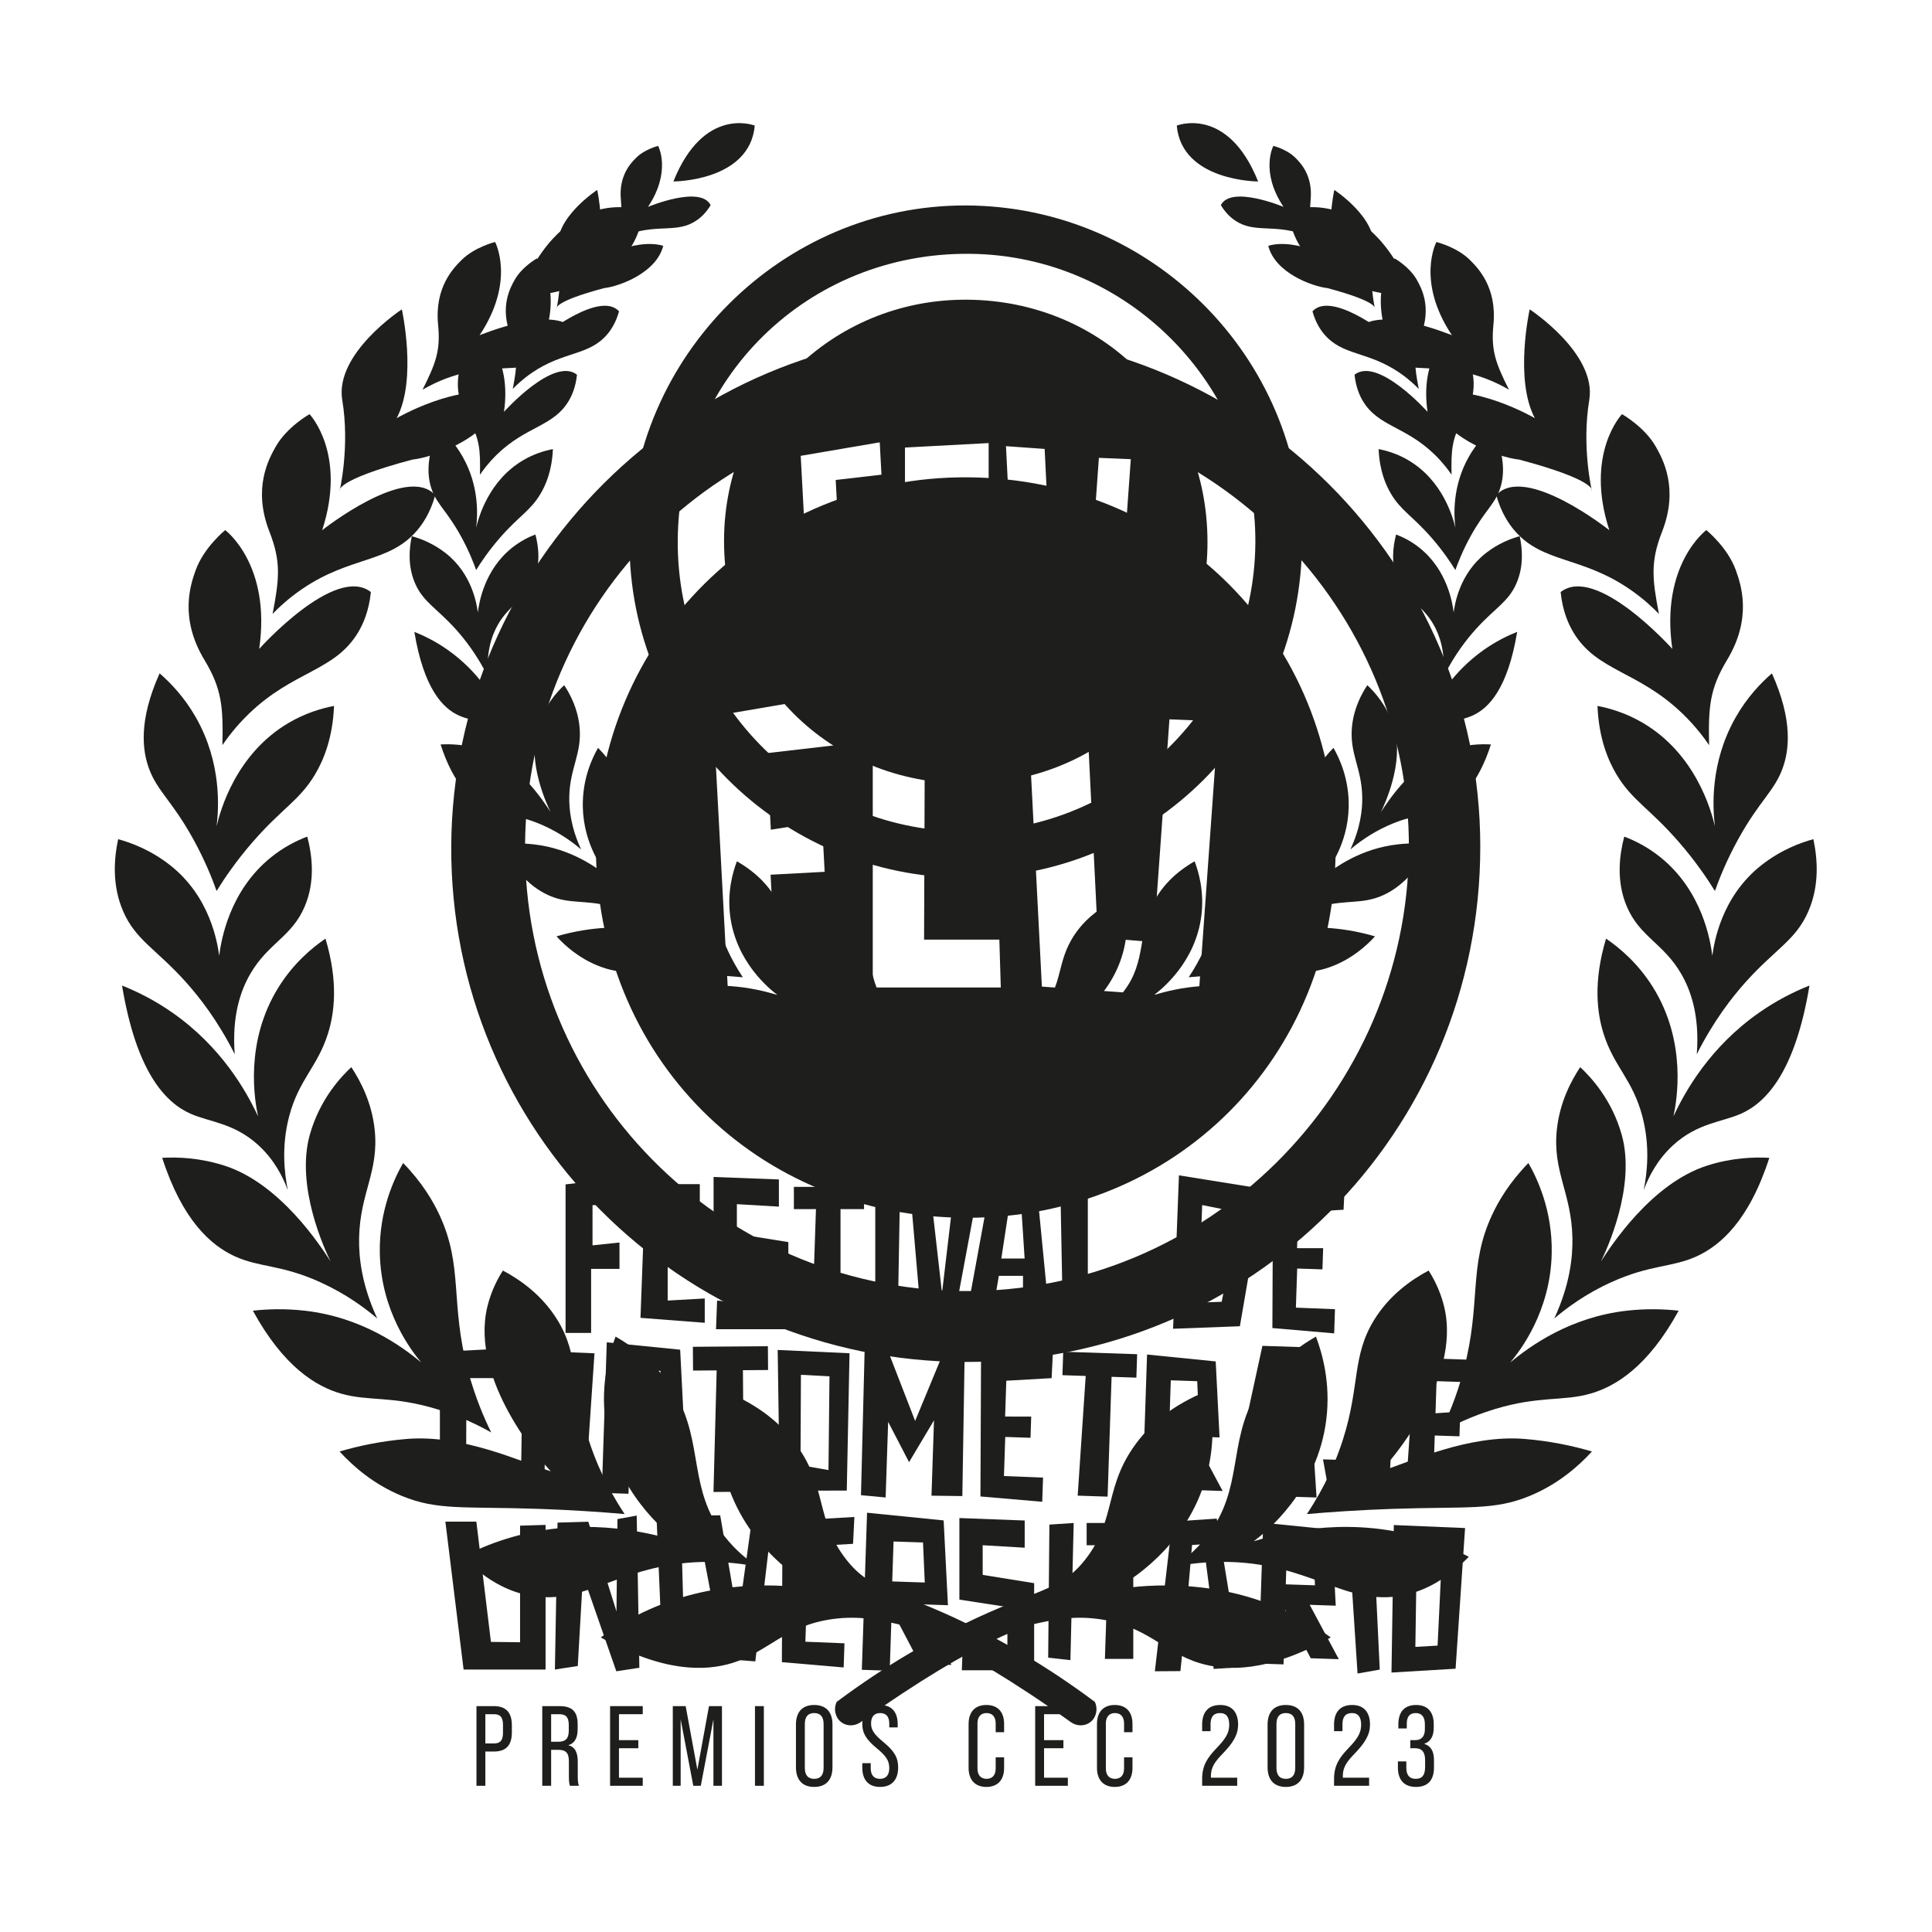 <?xml version="1.0" encoding="UTF-8" standalone="no"?>
<svg
   xmlns:dc="http://purl.org/dc/elements/1.1/"
   xmlns:cc="http://creativecommons.org/ns#"
   xmlns:rdf="http://www.w3.org/1999/02/22-rdf-syntax-ns#"
   xmlns:svg="http://www.w3.org/2000/svg"
   xmlns="http://www.w3.org/2000/svg"
   viewBox="0 0 2666.667 2666.667"
   height="2666.667"
   width="2666.667"
   xml:space="preserve"
   id="svg2"
   version="1.1"><defs
     id="defs6"><clipPath
       id="clipPath18"
       clipPathUnits="userSpaceOnUse"><path
         id="path16"
         d="M 0,2000 H 2000 V 0 H 0 Z" /></clipPath><clipPath
       id="clipPath332"
       clipPathUnits="userSpaceOnUse"><path
         id="path330"
         d="M 0,2000 H 2000 V 0 H 0 Z" /></clipPath></defs><g
     transform="matrix(1.333,0,0,-1.333,0,2666.667)"
     id="g10"><g
       id="g12"><g
         clip-path="url(#clipPath18)"
         id="g14"><g
           transform="translate(511.398,195.232)"
           id="g20"><path
             id="path22"
             style="fill:#1e1e1c;fill-opacity:1;fill-rule:nonzero;stroke:none"
             d="m 0,0 c 6.481,0 9.428,2.946 9.428,11.077 v 8.131 C 9.428,27.34 6.481,30.286 0,30.286 H -8.838 V 0 Z M -18.03,38.652 H 0 c 12.728,0 18.619,-6.716 18.619,-20.033 v -7.07 C 18.619,-1.768 12.728,-8.367 0,-8.367 h -8.838 v -35.471 h -9.192 z" /></g><g
           transform="translate(578.102,197)"
           id="g24"><path
             id="path26"
             style="fill:#1e1e1c;fill-opacity:1;fill-rule:nonzero;stroke:none"
             d="m 0,0 c 7.188,0 10.842,3.063 10.842,11.313 v 5.892 c 0,8.014 -2.828,11.314 -9.663,11.314 H -7.424 L -7.424,0 Z m -16.616,36.885 h 18.03 c 13.081,0 18.619,-5.892 18.619,-18.738 v -5.066 c 0,-9.074 -2.946,-14.495 -9.545,-16.616 v -0.118 c 6.952,-1.768 9.663,-7.542 9.663,-17.205 v -14.731 c 0,-3.77 0.119,-7.07 1.179,-10.016 h -9.309 c -0.708,2.356 -1.062,4.478 -1.062,10.016 v 15.202 c 0,8.956 -3.182,12.02 -10.959,12.02 h -7.424 v -37.238 h -9.192 z" /></g><g
           transform="translate(631.722,233.885)"
           id="g28"><path
             id="path30"
             style="fill:#1e1e1c;fill-opacity:1;fill-rule:nonzero;stroke:none"
             d="M 0,0 H 33.821 V -8.366 H 9.192 v -26.869 h 20.034 v -8.367 H 9.192 V -74.123 H 33.821 V -82.49 L 0,-82.49 Z" /></g><g
           transform="translate(696.655,233.885)"
           id="g32"><path
             id="path34"
             style="fill:#1e1e1c;fill-opacity:1;fill-rule:nonzero;stroke:none"
             d="M 0,0 H 13.316 L 25.454,-65.874 37.475,0 H 50.908 V -82.49 H 42.07 v 68.82 L 28.99,-82.49 H 21.212 L 8.132,-13.67 V -82.49 H 0 Z" /></g><path
           id="path36"
           style="fill:#1e1e1c;fill-opacity:1;fill-rule:nonzero;stroke:none"
           d="m 781.742,233.885 h 9.192 v -82.49 h -9.192 z" /><g
           transform="translate(852.804,170.014)"
           id="g38"><path
             id="path40"
             style="fill:#1e1e1c;fill-opacity:1;fill-rule:nonzero;stroke:none"
             d="m 0,0 v 45.37 c 0,7.777 -3.535,11.313 -9.781,11.313 -6.128,0 -9.663,-3.536 -9.663,-11.313 V 0 c 0,-7.896 3.535,-11.431 9.663,-11.431 C -3.535,-11.431 0,-7.896 0,0 m -28.636,0.59 v 44.19 c 0,13.081 6.717,20.27 18.855,20.27 12.256,0 18.973,-7.189 18.973,-20.27 V 0.59 c 0,-13.081 -6.717,-20.388 -18.973,-20.388 -12.138,0 -18.855,7.307 -18.855,20.388" /></g><g
           transform="translate(892.874,170.25)"
           id="g42"><path
             id="path44"
             style="fill:#1e1e1c;fill-opacity:1;fill-rule:nonzero;stroke:none"
             d="m 0,0 v 4.596 h 8.721 v -5.304 c 0,-7.424 3.652,-10.959 9.545,-10.959 6.009,0 9.663,3.535 9.663,11.077 0,7.66 -3.182,12.491 -12.728,20.387 C 3.771,29.225 0,35.824 0,45.134 c 0,12.373 6.599,19.679 18.501,19.679 11.902,0 18.148,-7.306 18.148,-19.916 v -3.298 h -8.72 v 3.888 c 0,7.424 -3.417,10.959 -9.428,10.959 -5.892,0 -9.427,-3.535 -9.427,-10.723 0,-6.835 3.299,-11.549 13.08,-19.562 C 33.468,16.733 37.12,10.134 37.12,0.117 37.12,-12.728 30.403,-20.034 18.384,-20.034 6.363,-20.034 0,-12.728 0,0" /></g><g
           transform="translate(1002.943,169.895)"
           id="g46"><path
             id="path48"
             style="fill:#1e1e1c;fill-opacity:1;fill-rule:nonzero;stroke:none"
             d="m 0,0 v 45.488 c 0,12.373 6.599,19.68 18.384,19.68 11.902,0 18.383,-7.307 18.383,-19.68 v -8.485 h -8.72 v 9.074 c 0,7.07 -3.653,10.724 -9.428,10.724 -5.774,0 -9.428,-3.654 -9.428,-10.724 V -0.589 c 0,-7.07 3.654,-10.724 9.428,-10.724 5.775,0 9.428,3.654 9.428,10.724 V 10.96 h 8.72 V 0 c 0,-12.255 -6.481,-19.68 -18.383,-19.68 C 6.599,-19.68 0,-12.255 0,0" /></g><g
           transform="translate(1071.884,233.885)"
           id="g50"><path
             id="path52"
             style="fill:#1e1e1c;fill-opacity:1;fill-rule:nonzero;stroke:none"
             d="M 0,0 H 33.821 V -8.366 H 9.192 v -26.869 h 20.034 v -8.367 H 9.192 V -74.123 H 33.821 V -82.49 L 0,-82.49 Z" /></g><g
           transform="translate(1135.875,169.895)"
           id="g54"><path
             id="path56"
             style="fill:#1e1e1c;fill-opacity:1;fill-rule:nonzero;stroke:none"
             d="m 0,0 v 45.488 c 0,12.373 6.599,19.68 18.384,19.68 11.902,0 18.383,-7.307 18.383,-19.68 v -8.485 h -8.72 v 9.074 c 0,7.07 -3.653,10.724 -9.428,10.724 -5.774,0 -9.428,-3.654 -9.428,-10.724 V -0.589 c 0,-7.07 3.654,-10.724 9.428,-10.724 5.775,0 9.428,3.654 9.428,10.724 V 10.96 h 8.72 V 0 c 0,-12.255 -6.481,-19.68 -18.383,-19.68 C 6.599,-19.68 0,-12.255 0,0" /></g><g
           transform="translate(1244.766,158.465)"
           id="g58"><path
             id="path60"
             style="fill:#1e1e1c;fill-opacity:1;fill-rule:nonzero;stroke:none"
             d="m 0,0 c 0,13.788 5.304,21.802 14.613,31.582 9.192,9.546 13.434,15.674 13.434,24.394 0,7.895 -2.828,12.255 -9.545,12.255 -7.07,0 -9.781,-4.595 -9.781,-11.312 V 49.494 H 0 v 6.835 c 0,11.902 5.539,20.27 18.737,20.27 12.728,0 18.502,-8.249 18.502,-20.27 C 37.239,45.959 32.29,37.71 21.684,26.633 13.435,18.148 9.074,12.374 9.074,3.064 V 1.297 H 36.296 V -7.07 H 0 Z" /></g><g
           transform="translate(1341.165,170.014)"
           id="g62"><path
             id="path64"
             style="fill:#1e1e1c;fill-opacity:1;fill-rule:nonzero;stroke:none"
             d="m 0,0 v 45.37 c 0,7.777 -3.535,11.313 -9.781,11.313 -6.128,0 -9.663,-3.536 -9.663,-11.313 V 0 c 0,-7.896 3.535,-11.431 9.663,-11.431 C -3.535,-11.431 0,-7.896 0,0 m -28.636,0.59 v 44.19 c 0,13.081 6.717,20.27 18.855,20.27 12.256,0 18.973,-7.189 18.973,-20.27 V 0.59 c 0,-13.081 -6.717,-20.388 -18.973,-20.388 -12.138,0 -18.855,7.307 -18.855,20.388" /></g><g
           transform="translate(1381.352,158.465)"
           id="g66"><path
             id="path68"
             style="fill:#1e1e1c;fill-opacity:1;fill-rule:nonzero;stroke:none"
             d="m 0,0 c 0,13.788 5.304,21.802 14.613,31.582 9.192,9.546 13.434,15.674 13.434,24.394 0,7.895 -2.828,12.255 -9.545,12.255 -7.07,0 -9.781,-4.595 -9.781,-11.312 V 49.494 H 0 v 6.835 c 0,11.902 5.539,20.27 18.737,20.27 12.728,0 18.502,-8.249 18.502,-20.27 C 37.239,45.959 32.29,37.71 21.684,26.633 13.435,18.148 9.074,12.374 9.074,3.064 V 1.297 H 36.296 V -7.07 H 0 Z" /></g><g
           transform="translate(1447.465,170.367)"
           id="g70"><path
             id="path72"
             style="fill:#1e1e1c;fill-opacity:1;fill-rule:nonzero;stroke:none"
             d="m 0,0 v 6.246 h 8.721 v -6.6 c 0,-7.07 2.946,-11.43 9.781,-11.43 6.6,0 9.663,3.888 9.663,12.256 V 7.66 c 0,8.485 -3.417,12.256 -10.37,12.256 h -4.949 v 8.366 h 5.184 c 6.128,0 9.9,3.654 9.9,11.196 v 5.42 c 0,7.542 -3.418,11.431 -9.428,11.431 -6.481,0 -9.31,-3.889 -9.31,-11.077 v -4.831 h -8.72 v 4.124 c 0,12.609 5.892,20.151 18.383,20.151 12.021,0 18.266,-7.306 18.266,-20.033 v -3.3 c 0,-8.838 -3.182,-14.612 -9.663,-16.733 v -0.236 c 7.07,-2.24 9.898,-8.249 9.898,-16.734 V 0 c 0,-12.609 -5.891,-20.151 -18.619,-20.151 C 5.774,-20.151 0,-12.138 0,0" /></g><g
           transform="translate(585.62,774.118)"
           id="g74"><path
             id="path76"
             style="fill:#1e1e1c;fill-opacity:1;fill-rule:nonzero;stroke:none"
             d="m 0,0 v -153.823 h 26.454 v 66.345 h 29.369 v 27.294 l -27.912,-2.939 v 41.571 l 38.148,2.359 v 26.87 z" /></g><g
           transform="translate(668.313,774.401)"
           id="g78"><path
             id="path80"
             style="fill:#1e1e1c;fill-opacity:1;fill-rule:nonzero;stroke:none"
             d="m 0,0 -5.118,-138.476 66.537,-5.118 v 25.18 l -38.387,-2.148 v 40.946 h 25.591 v 25.591 l -25.591,-2.559 v 33.269 H 56.301 V 0 Z" /></g><g
           transform="translate(738.886,781.795)"
           id="g82"><path
             id="path84"
             style="fill:#1e1e1c;fill-opacity:1;fill-rule:nonzero;stroke:none"
             d="m 0,0 v -84.451 l 49.706,-7.677 v -40.947 l -46.064,5.119 -1.123,-29.693 h 74.887 v 90.208 l -53.291,8.581 v 30.71 l 43.505,-2.56 v 28.151 z" /></g><g
           transform="translate(844.893,748.527)"
           id="g86"><path
             id="path88"
             style="fill:#1e1e1c;fill-opacity:1;fill-rule:nonzero;stroke:none"
             d="M 0,0 H -22.865 V 23.032 H 49.779 V 0 H 25.425 V -117.72 H -3.969 Z" /></g><g
           transform="translate(906.312,779.236)"
           id="g90"><path
             id="path92"
             style="fill:#1e1e1c;fill-opacity:1;fill-rule:nonzero;stroke:none"
             d="m 0,0 v -150.963 l 23.213,2.534 2.519,143.594 z" /></g><g
           transform="translate(942.14,771.559)"
           id="g94"><path
             id="path96"
             style="fill:#1e1e1c;fill-opacity:1;fill-rule:nonzero;stroke:none"
             d="M 0,0 12.796,-148.429 H 43.505 L 71.655,2.559 46.592,2.842 33.269,-110.042 20.473,2.559 Z" /></g><g
           transform="translate(1036.827,697.344)"
           id="g98"><path
             id="path100"
             style="fill:#1e1e1c;fill-opacity:1;fill-rule:nonzero;stroke:none"
             d="M 0,0 8.592,56.301 H 20.473 L 24.129,0 Z M 51.003,-73.198 35.886,81.892 h -46.123 l -28.15,-153.548 26.404,-1.542 9.424,55.284 h 25.008 v -55.284 z" /></g><g
           transform="translate(1097.908,774.401)"
           id="g102"><path
             id="path104"
             style="fill:#1e1e1c;fill-opacity:1;fill-rule:nonzero;stroke:none"
             d="m 0,0 2.897,-153.831 60.929,3.576 v 29.321 L 28.489,-128.24 V 0 Z" /></g><g
           transform="translate(1265.002,652.567)"
           id="g106"><path
             id="path108"
             style="fill:#1e1e1c;fill-opacity:1;fill-rule:nonzero;stroke:none"
             d="m 0,0 -23.97,-0.864 3.772,100.998 38.218,-7.644 z m -44.25,130.913 -6.065,-158.836 69.149,2.599 24.462,142.172 z" /></g><g
           transform="translate(1318.131,771.403)"
           id="g110"><path
             id="path112"
             style="fill:#1e1e1c;fill-opacity:1;fill-rule:nonzero;stroke:none"
             d="m 0,0 -0.634,-146.04 63.982,-5.505 0.832,25.025 -40.471,1.622 1.346,40.481 26.143,-0.87 0.73,21.928 -27.016,0.054 1.234,37.107 46.911,2.662 1.382,27.815 z" /></g><g
           transform="translate(653.258,542.391)"
           id="g114"><path
             id="path116"
             style="fill:#1e1e1c;fill-opacity:1;fill-rule:nonzero;stroke:none"
             d="M 0,0 1.318,39.637 30.57,38.664 32.302,-1.074 Z m 26.478,-22.666 28.822,-0.958 -4.27,84.171 -75.995,7.632 -5.183,-155.874 27.65,-0.92 2.005,60.311 28.116,-53.532 31.088,-1.033 z" /></g><g
           transform="translate(1211.075,534.175)"
           id="g118"><path
             id="path120"
             style="fill:#1e1e1c;fill-opacity:1;fill-rule:nonzero;stroke:none"
             d="m 0,0 1.233,37.072 27.359,-0.909 1.62,-37.168 z m 24.765,-21.199 26.957,-0.897 -3.993,78.726 -71.079,7.138 -4.847,-145.79 25.86,-0.859 1.876,56.408 26.297,-50.068 29.076,-0.967 z" /></g><g
           transform="translate(455.488,600.671)"
           id="g122"><path
             id="path124"
             style="fill:#1e1e1c;fill-opacity:1;fill-rule:nonzero;stroke:none"
             d="m 0,0 v -150.194 h 67.719 l -0.765,25.334 H 27.143 l 0.354,97.716 H 67.719 V 3.619 Z" /></g><g
           transform="translate(1015.838,597.023)"
           id="g126"><path
             id="path128"
             style="fill:#1e1e1c;fill-opacity:1;fill-rule:nonzero;stroke:none"
             d="m 0,0 -0.634,-146.04 63.982,-5.505 0.832,25.025 -40.471,1.622 1.346,40.481 26.144,-0.87 0.729,21.928 -27.016,0.054 1.234,37.107 46.911,2.662 1.382,27.815 z" /></g><g
           transform="translate(895.247,600.701)"
           id="g130"><path
             id="path132"
             style="fill:#1e1e1c;fill-opacity:1;fill-rule:nonzero;stroke:none"
             d="m 0,0 -3.737,-148.387 25.526,-2.392 2.605,78.348 21.657,-41.764 25.818,43.311 -2.594,-78.031 31.94,-0.401 2.46,150.99 L 81.873,-0.162 52.335,-71.515 21.913,6.953 Z" /></g><g
           transform="translate(587.001,477.083)"
           id="g134"><path
             id="path136"
             style="fill:#1e1e1c;fill-opacity:1;fill-rule:nonzero;stroke:none"
             d="m 0,0 -23.085,-1.348 1.467,97.431 26.336,2.021 z m -45.462,125.234 -2.436,-153.228 66.596,3.989 9.859,146.129 z" /></g><g
           transform="translate(857.858,478.312)"
           id="g138"><path
             id="path140"
             style="fill:#1e1e1c;fill-opacity:1;fill-rule:nonzero;stroke:none"
             d="m 0,0 -28.969,5.073 0.434,93.577 29.571,-1.597 z m -52.598,124.373 2.128,-145.709 69.411,0.095 2.85,142.192 z" /></g><g
           transform="translate(742.084,581.518)"
           id="g142"><path
             id="path144"
             style="fill:#1e1e1c;fill-opacity:1;fill-rule:nonzero;stroke:none"
             d="m 0,0 -24.446,-0.182 -0.184,24.624 77.667,0.58 0.184,-24.625 -26.038,-0.194 0.939,-125.859 -31.426,-0.235 z" /></g><g
           transform="translate(1124.201,575.756)"
           id="g146"><path
             id="path148"
             style="fill:#1e1e1c;fill-opacity:1;fill-rule:nonzero;stroke:none"
             d="m 0,0 -24.099,0.801 0.807,24.275 76.565,-2.545 -0.807,-24.275 -25.669,0.853 -4.126,-124.072 -30.979,1.03 z" /></g><g
           transform="translate(1465.252,594.448)"
           id="g150"><path
             id="path152"
             style="fill:#1e1e1c;fill-opacity:1;fill-rule:nonzero;stroke:none"
             d="m 0,0 -9.717,-138.229 66.33,-7.327 0.837,25.166 -38.437,-0.871 1.361,40.923 25.577,-0.85 0.85,25.577 -25.662,-1.707 1.106,33.25 33.25,-1.105 0.775,23.302 z" /></g><g
           transform="translate(1314.682,524.75)"
           id="g154"><path
             id="path156"
             style="fill:#1e1e1c;fill-opacity:1;fill-rule:nonzero;stroke:none"
             d="M 0,0 10.458,55.984 22.333,55.589 24.115,-0.802 Z M 48.542,-74.853 38.588,80.654 -7.509,82.187 -40.747,-70.34 l 26.338,-2.419 11.256,54.94 24.995,-0.831 -1.838,-55.254 z" /></g><g
           transform="translate(1419.207,600.608)"
           id="g158"><path
             id="path160"
             style="fill:#1e1e1c;fill-opacity:1;fill-rule:nonzero;stroke:none"
             d="m 0,0 -3.596,-124.506 -23.268,-7.848 -5.203,20.632 -17.229,0.497 7.481,-41.179 37.457,1.504 23.276,1.862 6.664,143.462 z" /></g><g
           transform="translate(1331.372,359.986)"
           id="g162"><path
             id="path164"
             style="fill:#1e1e1c;fill-opacity:1;fill-rule:nonzero;stroke:none"
             d="m 0,0 1.233,37.072 27.359,-0.909 1.62,-37.168 z m 24.765,-21.199 26.957,-0.897 -3.993,78.726 -71.079,7.138 -4.847,-145.79 25.86,-0.859 1.876,56.408 26.297,-50.068 29.076,-0.967 z" /></g><g
           transform="translate(923.85,362.996)"
           id="g166"><path
             id="path168"
             style="fill:#1e1e1c;fill-opacity:1;fill-rule:nonzero;stroke:none"
             d="m 0,0 1.375,41.358 30.523,-1.015 1.807,-41.464 z m 27.628,-23.65 30.073,-1 -4.455,87.827 -79.295,7.963 -5.408,-162.643 28.85,-0.96 2.093,62.93 29.336,-55.856 32.438,-1.079 z" /></g><g
           transform="translate(686.116,281.486)"
           id="g170"><path
             id="path172"
             style="fill:#1e1e1c;fill-opacity:1;fill-rule:nonzero;stroke:none"
             d="M 0,0 23.032,-2.559 18.736,152.268 -6.398,150.592 Z" /></g><g
           transform="translate(1085.339,284.045)"
           id="g174"><path
             id="path176"
             style="fill:#1e1e1c;fill-opacity:1;fill-rule:nonzero;stroke:none"
             d="M 0,0 23.032,-2.559 26.414,139.472 1.28,137.797 Z" /></g><g
           transform="translate(577.31,423.908)"
           id="g178"><path
             id="path180"
             style="fill:#1e1e1c;fill-opacity:1;fill-rule:nonzero;stroke:none"
             d="m 0,0 -2.733,-152.116 23.683,3.643 5.361,93.821 34.554,-99.286 23.846,3.644 L 81.979,7.287 62.056,3.643 61.029,-91.998 31.881,0.911 Z" /></g><g
           transform="translate(810.234,425.458)"
           id="g182"><path
             id="path184"
             style="fill:#1e1e1c;fill-opacity:1;fill-rule:nonzero;stroke:none"
             d="m 0,0 -0.634,-146.04 63.982,-5.505 0.832,25.025 -40.471,1.622 1.346,40.481 26.144,-0.87 0.729,21.928 -27.016,0.054 1.234,37.107 46.911,2.662 1.382,27.815 z" /></g><g
           transform="translate(1488.555,296.554)"
           id="g186"><path
             id="path188"
             style="fill:#1e1e1c;fill-opacity:1;fill-rule:nonzero;stroke:none"
             d="m 0,0 -23.009,-1.343 1.462,97.107 26.249,2.014 z m -45.311,124.818 -2.428,-152.719 66.375,3.975 9.826,145.645 z" /></g><g
           transform="translate(993.408,428.636)"
           id="g190"><path
             id="path192"
             style="fill:#1e1e1c;fill-opacity:1;fill-rule:nonzero;stroke:none"
             d="m 0,0 v -84.451 l 49.706,-7.677 v -40.946 l -46.064,5.118 -1.123,-29.693 h 74.887 v 90.208 l -53.291,8.581 v 30.71 l 43.505,-2.56 v 28.151 z" /></g><g
           transform="translate(1148.038,400.486)"
           id="g194"><path
             id="path196"
             style="fill:#1e1e1c;fill-opacity:1;fill-rule:nonzero;stroke:none"
             d="M 0,0 H -22.865 V 23.032 H 49.779 V 0 H 25.425 V -117.72 H -3.969 Z" /></g><g
           transform="translate(799.997,431.195)"
           id="g198"><path
             id="path200"
             style="fill:#1e1e1c;fill-opacity:1;fill-rule:nonzero;stroke:none"
             d="m 0,0 -17.914,-150.988 -33.268,2.559 L -79.333,0 -54.27,0.283 -35.828,-107.483 -20.473,2.559 Z" /></g><g
           transform="translate(1395.826,418.293)"
           id="g202"><path
             id="path204"
             style="fill:#1e1e1c;fill-opacity:1;fill-rule:nonzero;stroke:none"
             d="m 0,0 9.854,-150.641 22.998,4.044 -6.859,143.452 z" /></g><g
           transform="translate(1229.431,343.978)"
           id="g206"><path
             id="path208"
             style="fill:#1e1e1c;fill-opacity:1;fill-rule:nonzero;stroke:none"
             d="M 0,0 4.899,56.742 16.754,57.517 24.077,1.575 Z M 55.672,-69.713 30.464,84.06 -15.56,81.049 -33.628,-74.008 l 26.448,0.184 5.796,55.781 24.955,1.633 3.608,-55.167 z" /></g><g
           transform="translate(480.035,271.724)"
           id="g210"><path
             id="path212"
             style="fill:#1e1e1c;fill-opacity:1;fill-rule:nonzero;stroke:none"
             d="M 0,0 H 84.882 V 149.812 L 58.474,149.015 V 28.294 l -30.18,0.368 -15.09,124.524 h -32.067 z" /></g><g
           transform="translate(701.768,1440.974)"
           id="g214"><path
             id="path216"
             style="fill:#1e1e1c;fill-opacity:1;fill-rule:nonzero;stroke:none"
             d="M 0,0 C -1.063,-165.295 130.928,-299.771 295.901,-301.474 460.558,-303.173 597.124,-167.94 598.1,-2.224 599.059,160.516 465.824,295.222 302.42,296.72 134.407,298.26 1.077,167.442 0,0 M 298.22,-349.459 C 104.944,-349.175 -50.967,-192.776 -49.95,-0.201 -48.94,190.753 108.417,347.43 298.54,346.783 489.907,346.132 646.298,190.003 646.418,-0.512 646.54,-194.079 491.212,-349.742 298.22,-349.459" /></g><g
           transform="translate(1157.518,1337.947)"
           id="g218"><path
             id="path220"
             style="fill:#1e1e1c;fill-opacity:1;fill-rule:nonzero;stroke:none"
             d="m 0,0 -106.004,7.581 -9.876,192.99 40.046,-2.864 7.724,-156.859 37.658,-3.155 10.781,150.762 33.05,-1.362 z m -133.808,164.411 h -51.461 L -185.721,39.39 h 50.934 l 0.979,-32.412 h -86.641 V 199.14 l 86.641,4.63 z m -155.605,-50.663 34.589,5.528 1.823,-34.016 -36.601,-1.962 4.431,-82.685 -32.969,-1.767 -10.275,191.706 81.816,13.981 1.794,-33.489 -47.385,-5.487 z m 133.11,238.481 c -139.559,0.869 -251.283,-109.879 -251.508,-249.312 -0.231,-142.495 108.625,-251.634 251.116,-251.772 140.993,-0.136 249.4,108.512 249.471,250.024 0.071,141.118 -108.134,250.182 -249.079,251.06" /></g><g
           transform="translate(697.28,1812.599)"
           id="g222"><path
             id="path224"
             style="fill:#1e1e1c;fill-opacity:1;fill-rule:nonzero;stroke:none"
             d="M 0,0 C 0,0 79.066,0 84.24,57.856 84.24,57.856 31.558,78.895 0,0" /></g><g
           transform="translate(632.411,1749.483)"
           id="g226"><path
             id="path228"
             style="fill:#1e1e1c;fill-opacity:1;fill-rule:nonzero;stroke:none"
             d="m 0,0 c 8.766,17.532 12.273,26.298 10.519,43.83 -2.548,25.485 10.52,38.571 15.779,43.831 8.94,8.94 22.753,12.249 22.792,12.272 0,0 14.026,-26.298 -10.519,-63.115 0,0 54.35,22.791 64.869,1.753 C 98.126,29.799 92.329,25.102 88.537,22.573 68.885,9.463 49.791,19.037 19.285,8.766 10.415,5.779 3.719,2.172 0,0" /></g><g
           transform="translate(530.92,1597.747)"
           id="g230"><path
             id="path232"
             style="fill:#1e1e1c;fill-opacity:1;fill-rule:nonzero;stroke:none"
             d="m 0,0 c 4.566,23.765 5.808,35.355 -2.129,55.608 -11.537,29.44 -0.373,49.356 4.122,57.364 7.641,13.61 22.954,22.155 22.993,22.195 0,0 25.45,-26.575 8.568,-78.53 0,0 56.99,45.234 76.516,23.74 C 106.683,68.176 101.361,60.659 97.699,56.387 78.716,34.244 52.825,39.249 19.996,16.857 10.449,10.346 3.696,3.823 0,0" /></g><g
           transform="translate(496.974,1508.951)"
           id="g234"><path
             id="path236"
             style="fill:#1e1e1c;fill-opacity:1;fill-rule:nonzero;stroke:none"
             d="m 0,0 c 0.509,25.615 -0.272,37.931 -12.181,57.642 -17.31,28.652 -9.229,51.433 -5.972,60.594 5.536,15.569 19.983,27.228 20.017,27.278 0,0 31.315,-23.172 23.004,-80.407 0,0 51.364,57.405 75.589,38.474 C 99.107,90.244 94.9,81.447 91.844,76.333 76.002,49.829 48.091,50.415 17.845,21.171 9.05,12.667 3.172,4.651 0,0" /></g><g
           transform="translate(576.308,1681.108)"
           id="g238"><path
             id="path240"
             style="fill:#1e1e1c;fill-opacity:1;fill-rule:nonzero;stroke:none"
             d="m 0,0 c 0,0 7.013,29.805 1.753,61.363 -5.259,31.557 40.324,61.362 40.324,61.362 0,0 10.519,-47.337 -3.506,-73.635 0,0 42.077,24.545 71.882,15.779 C 103.44,36.818 64.869,22.792 49.09,21.039 -3.506,7.013 0,0 0,0" /></g><g
           transform="translate(429.038,1346.243)"
           id="g242"><path
             id="path244"
             style="fill:#1e1e1c;fill-opacity:1;fill-rule:nonzero;stroke:none"
             d="m 0,0 c 9.693,-58.453 29.278,-79.216 46.46,-86.784 12.73,-5.607 29.234,-6.216 45.584,-21.039 11.144,-10.103 16.968,-22.051 20.162,-30.681 -2.405,11.816 -4.406,29.827 0.876,49.967 6.584,25.103 19.235,33.501 26.299,56.103 4.264,13.643 7.159,34.594 -1.717,64.192 C 128.595,25.565 116.159,15.218 106.07,-0.877 82.634,-38.261 89.803,-78.03 92.044,-88.537 83.99,-71.143 67.074,-41.439 34.188,-18.409 22.097,-9.941 10.301,-4.094 0,0" /></g><g
           transform="translate(576.24,1030.929)"
           id="g246"><path
             id="path248"
             style="fill:#1e1e1c;fill-opacity:1;fill-rule:nonzero;stroke:none"
             d="m 0,0 c 9.63,-10.495 23.369,-22.328 42.145,-30.069 24.22,-9.986 41.944,-7.028 92.92,-8.766 22.615,-0.772 42.203,-2.141 57.856,-3.507 -12.612,18.954 -19.998,36.451 -24.545,50.844 -11.474,36.319 -5.894,56.118 -21.038,80.648 -10.294,16.672 -24.851,26.927 -36.818,33.311 -5.727,-9.02 -8.814,-17.477 -10.519,-24.545 C 88.006,48.183 137.095,-7.321 142.955,-13.414 122.495,-6.839 83.379,11.576 45.651,8.502 28.104,7.072 12.745,3.75 0,0" /></g><g
           transform="translate(659.586,959.659)"
           id="g250"><path
             id="path252"
             style="fill:#1e1e1c;fill-opacity:1;fill-rule:nonzero;stroke:none"
             d="m 0,0 c 17.863,-18.272 34.134,-24.214 45.584,-26.298 37.622,-6.85 60.81,21.099 115.712,22.792 16.328,0.503 29.734,-1.492 38.327,-3.196 -5.818,3.836 -14.563,10.445 -22.548,20.728 -24.818,31.956 -13.711,62.573 -33.311,96.427 -6.299,10.879 -17.774,25.555 -40.324,38.57 C 99.155,137.728 93.386,117.599 96.427,92.92 102.399,44.453 137.664,16.458 145.517,10.519 121.721,17.886 78.136,27.201 29.805,12.273 18.651,8.828 8.718,4.547 0,0" /></g><g
           transform="translate(753.02,905.102)"
           id="g254"><path
             id="path256"
             style="fill:#1e1e1c;fill-opacity:1;fill-rule:nonzero;stroke:none"
             d="m 0,0 c 42.442,-23.864 70.743,-22.878 88.9,-17.325 24.244,7.413 35.865,25.485 68.375,29.804 17.485,2.323 30.948,-0.593 43.831,-3.506 0,0 35.327,-7.989 117.465,-66.622 3.864,-2.452 8.733,-2.442 12.273,0 4.26,2.937 5.868,8.894 3.506,14.025 -34.584,25.812 -64.867,42.342 -85.907,52.597 -49.531,24.14 -65.361,22.04 -82.402,43.83 -21.71,27.761 -11.904,50.192 -36.317,81.04 -7.622,9.631 -21.35,23.098 -46.783,33.206 -2.67,-12.131 -5.529,-33.468 1.253,-58.116 C 97.514,60.525 137.571,37.32 146.446,32.454 121.14,36.39 75.413,39.349 28.482,16.939 17.652,11.768 8.188,5.928 0,0" /></g><g
           transform="translate(517.575,1126.214)"
           id="g258"><path
             id="path260"
             style="fill:#1e1e1c;fill-opacity:1;fill-rule:nonzero;stroke:none"
             d="m 0,0 c 20.893,-38.247 43.018,-51.33 59.609,-56.103 18.785,-5.404 34.44,-1.296 64.869,-10.519 16.251,-4.926 28.823,-11.261 36.818,-15.779 -4.378,8.878 -10.823,23.382 -15.779,42.077 C 133.355,5.551 142.551,29.895 126.232,64.869 121.92,74.11 114.621,86.677 101.687,99.933 96.125,90.246 85.246,68.202 85.908,38.571 86.783,-0.628 107.271,-27.094 113.959,-35.064 100.694,-23.999 73.568,-4.344 35.064,0 21.904,1.485 10.043,1.12 0,0" /></g><g
           transform="translate(456.212,1229.654)"
           id="g262"><path
             id="path264"
             style="fill:#1e1e1c;fill-opacity:1;fill-rule:nonzero;stroke:none"
             d="m 0,0 c 13.681,-42.464 33.127,-59.31 49.09,-66.622 16.853,-7.72 31.303,-5.493 57.856,-17.532 17.394,-7.887 30.265,-17.49 38.571,-24.545 -10.544,22.747 -12.509,41.355 -12.273,54.349 0.558,30.639 13.627,45.06 10.52,73.635 -1.997,18.358 -9.602,32.737 -15.779,42.078 -7.067,-6.58 -21.285,-21.662 -28.052,-45.584 -9.949,-35.171 10.32,-78.377 14.026,-85.908 -6.72,10.385 -34.084,52.774 -71.882,64.869 C 25.5,0.045 10.63,0.6 0,0" /></g><g
           transform="translate(426.408,1445.3)"
           id="g266"><path
             id="path268"
             style="fill:#1e1e1c;fill-opacity:1;fill-rule:nonzero;stroke:none"
             d="m 0,0 c -2.704,-12.69 -4.425,-31.029 3.506,-49.09 8.463,-19.27 22.227,-25.275 42.078,-47.337 9.383,-10.428 21.838,-26.348 33.311,-49.09 -2.043,26.343 4.193,43.446 10.519,54.35 12.129,20.908 28.021,24.948 36.818,45.583 7.345,17.232 4.996,34.9 1.753,47.337 -7.368,-2.805 -16.024,-7.15 -24.545,-14.025 C 75.232,-35.031 69.685,-68.409 68.375,-78.895 67.224,-70.398 62.426,-38.969 35.064,-17.532 21.987,-7.286 8.866,-2.425 0,0" /></g><g
           transform="translate(454.459,1557.506)"
           id="g270"><path
             id="path272"
             style="fill:#1e1e1c;fill-opacity:1;fill-rule:nonzero;stroke:none"
             d="m 0,0 c -14.29,-31.812 -11.794,-52.207 -7.013,-64.869 5.715,-15.135 15.566,-21.525 29.805,-47.337 7.972,-14.451 12.921,-27.018 15.779,-35.064 5.035,8.155 13.066,20.137 24.545,33.311 19.863,22.797 31.608,27.997 42.077,45.584 5.682,9.544 11.945,24.344 12.845,46.344 -8.781,-1.681 -19.452,-4.917 -30.377,-11.28 C 51.49,-54.379 41.013,-93.14 38.571,-103.44 40.082,-91.092 42.047,-60.564 24.545,-29.805 16.799,-16.192 7.491,-6.489 0,0" /></g><g
           transform="translate(1302.72,1812.599)"
           id="g274"><path
             id="path276"
             style="fill:#1e1e1c;fill-opacity:1;fill-rule:nonzero;stroke:none"
             d="m 0,0 c 0,0 -79.066,0 -84.24,57.856 0,0 52.682,21.039 84.24,-57.856" /></g><g
           transform="translate(1367.589,1749.483)"
           id="g278"><path
             id="path280"
             style="fill:#1e1e1c;fill-opacity:1;fill-rule:nonzero;stroke:none"
             d="m 0,0 c -8.766,17.532 -12.273,26.298 -10.519,43.83 2.548,25.485 -10.52,38.571 -15.779,43.831 -8.94,8.94 -22.753,12.249 -22.792,12.272 0,0 -14.026,-26.298 10.519,-63.115 0,0 -54.35,22.791 -64.869,1.753 5.314,-8.772 11.111,-13.469 14.903,-15.998 C -68.885,9.463 -49.791,19.037 -19.285,8.766 -10.415,5.779 -3.719,2.172 0,0" /></g><g
           transform="translate(1469.08,1597.747)"
           id="g282"><path
             id="path284"
             style="fill:#1e1e1c;fill-opacity:1;fill-rule:nonzero;stroke:none"
             d="m 0,0 c -4.566,23.765 -5.807,35.355 2.129,55.608 11.537,29.44 0.373,49.356 -4.122,57.364 -7.641,13.61 -22.954,22.155 -22.993,22.195 0,0 -25.45,-26.575 -8.567,-78.53 0,0 -56.991,45.234 -76.517,23.74 3.387,-12.201 8.709,-19.718 12.372,-23.99 18.982,-22.143 44.873,-17.138 77.702,-39.53 C -10.449,10.346 -3.696,3.823 0,0" /></g><g
           transform="translate(1503.025,1508.951)"
           id="g286"><path
             id="path288"
             style="fill:#1e1e1c;fill-opacity:1;fill-rule:nonzero;stroke:none"
             d="m 0,0 c -0.509,25.615 0.272,37.931 12.181,57.642 17.31,28.652 9.229,51.433 5.972,60.594 -5.536,15.569 -19.983,27.228 -20.017,27.278 0,0 -31.315,-23.172 -23.004,-80.407 0,0 -51.364,57.405 -75.589,38.474 1.35,-13.337 5.557,-22.134 8.613,-27.248 C -76.002,49.829 -48.091,50.415 -17.845,21.171 -9.05,12.667 -3.172,4.651 0,0" /></g><g
           transform="translate(1423.692,1681.108)"
           id="g290"><path
             id="path292"
             style="fill:#1e1e1c;fill-opacity:1;fill-rule:nonzero;stroke:none"
             d="m 0,0 c 0,0 -7.013,29.805 -1.753,61.363 5.259,31.557 -40.324,61.362 -40.324,61.362 0,0 -10.519,-47.337 3.506,-73.635 0,0 -42.077,24.545 -71.882,15.779 7.013,-28.051 45.584,-42.077 61.363,-43.83 C 3.506,7.013 0,0 0,0" /></g><g
           transform="translate(1570.962,1346.243)"
           id="g294"><path
             id="path296"
             style="fill:#1e1e1c;fill-opacity:1;fill-rule:nonzero;stroke:none"
             d="m 0,0 c -9.693,-58.453 -29.278,-79.216 -46.46,-86.784 -12.73,-5.607 -29.234,-6.216 -45.584,-21.039 -11.144,-10.103 -16.968,-22.051 -20.162,-30.681 2.405,11.816 4.406,29.827 -0.877,49.967 -6.584,25.103 -19.234,33.501 -26.298,56.103 -4.264,13.643 -7.159,34.594 1.717,64.192 9.069,-6.193 21.505,-16.54 31.594,-32.635 23.436,-37.384 16.266,-77.153 14.026,-87.66 8.054,17.394 24.97,47.098 57.856,70.128 C -22.097,-9.941 -10.301,-4.094 0,0" /></g><g
           transform="translate(1423.76,1030.929)"
           id="g298"><path
             id="path300"
             style="fill:#1e1e1c;fill-opacity:1;fill-rule:nonzero;stroke:none"
             d="m 0,0 c -9.63,-10.495 -23.369,-22.328 -42.145,-30.069 -24.22,-9.986 -41.944,-7.028 -92.92,-8.766 -22.615,-0.772 -42.203,-2.141 -57.856,-3.507 12.612,18.954 19.998,36.451 24.545,50.844 11.474,36.319 5.894,56.118 21.038,80.648 10.294,16.672 24.851,26.927 36.818,33.311 5.727,-9.02 8.814,-17.477 10.519,-24.545 11.995,-49.733 -37.094,-105.237 -42.954,-111.33 20.46,6.575 59.576,24.99 97.304,21.916 C -28.104,7.072 -12.745,3.75 0,0" /></g><g
           transform="translate(1340.414,959.659)"
           id="g302"><path
             id="path304"
             style="fill:#1e1e1c;fill-opacity:1;fill-rule:nonzero;stroke:none"
             d="m 0,0 c -17.863,-18.272 -34.134,-24.214 -45.584,-26.298 -37.622,-6.85 -60.81,21.099 -115.712,22.792 -16.328,0.503 -29.734,-1.492 -38.327,-3.196 5.818,3.836 14.563,10.445 22.548,20.728 24.818,31.956 13.711,62.573 33.311,96.427 6.299,10.879 17.774,25.555 40.324,38.57 4.285,-11.295 10.054,-31.424 7.013,-56.103 -5.972,-48.467 -41.237,-76.462 -49.09,-82.401 23.796,7.367 67.382,16.682 115.712,1.754 C -18.651,8.828 -8.718,4.547 0,0" /></g><g
           transform="translate(1246.98,905.102)"
           id="g306"><path
             id="path308"
             style="fill:#1e1e1c;fill-opacity:1;fill-rule:nonzero;stroke:none"
             d="m 0,0 c -42.442,-23.864 -70.743,-22.878 -88.9,-17.325 -24.244,7.413 -35.865,25.485 -68.375,29.804 -17.485,2.323 -30.948,-0.593 -43.831,-3.506 0,0 -35.327,-7.989 -117.465,-66.622 -3.864,-2.452 -8.733,-2.442 -12.273,0 -4.26,2.937 -5.868,8.894 -3.506,14.025 34.584,25.812 64.867,42.342 85.907,52.597 49.531,24.14 65.361,22.04 82.401,43.83 21.711,27.761 11.905,50.192 36.318,81.04 7.622,9.631 21.35,23.098 46.783,33.206 2.67,-12.131 5.529,-33.468 -1.253,-58.116 -13.32,-48.408 -53.377,-71.613 -62.252,-76.479 25.306,3.936 71.033,6.895 117.963,-15.515 C -17.652,11.768 -8.188,5.928 0,0" /></g><g
           transform="translate(1482.425,1126.214)"
           id="g310"><path
             id="path312"
             style="fill:#1e1e1c;fill-opacity:1;fill-rule:nonzero;stroke:none"
             d="m 0,0 c -20.893,-38.247 -43.018,-51.33 -59.609,-56.103 -18.785,-5.404 -34.44,-1.296 -64.869,-10.519 -16.251,-4.926 -28.823,-11.261 -36.818,-15.779 4.378,8.878 10.823,23.382 15.779,42.077 12.162,45.875 2.966,70.219 19.285,105.193 4.312,9.241 11.611,21.808 24.545,35.064 5.562,-9.687 16.441,-31.731 15.779,-61.362 -0.875,-39.199 -21.363,-65.665 -28.051,-73.635 13.265,11.065 40.391,30.72 78.895,35.064 13.16,1.485 25.022,1.12 35.064,0" /></g><g
           transform="translate(1543.787,1229.654)"
           id="g314"><path
             id="path316"
             style="fill:#1e1e1c;fill-opacity:1;fill-rule:nonzero;stroke:none"
             d="m 0,0 c -13.682,-42.464 -33.127,-59.31 -49.09,-66.622 -16.853,-7.72 -31.303,-5.493 -57.856,-17.532 -17.394,-7.887 -30.265,-17.49 -38.571,-24.545 10.544,22.747 12.509,41.355 12.273,54.349 -0.558,30.639 -13.627,45.06 -10.52,73.635 1.997,18.358 9.602,32.737 15.779,42.078 7.067,-6.58 21.285,-21.662 28.052,-45.584 9.949,-35.171 -10.32,-78.377 -14.026,-85.908 6.72,10.385 34.084,52.774 71.882,64.869 C -25.5,0.045 -10.63,0.6 0,0" /></g><g
           transform="translate(1573.592,1445.3)"
           id="g318"><path
             id="path320"
             style="fill:#1e1e1c;fill-opacity:1;fill-rule:nonzero;stroke:none"
             d="m 0,0 c 2.704,-12.69 4.425,-31.029 -3.506,-49.09 -8.463,-19.27 -22.227,-25.275 -42.078,-47.337 -9.383,-10.428 -21.838,-26.348 -33.311,-49.09 2.043,26.343 -4.193,43.446 -10.519,54.35 -12.129,20.908 -28.021,24.948 -36.818,45.583 -7.345,17.232 -4.996,34.9 -1.753,47.337 7.368,-2.805 16.024,-7.15 24.545,-14.025 28.208,-22.759 33.755,-56.137 35.065,-66.623 1.151,8.497 5.949,39.926 33.311,61.363 C -21.987,-7.286 -8.865,-2.425 0,0" /></g><g
           transform="translate(1545.541,1557.506)"
           id="g322"><path
             id="path324"
             style="fill:#1e1e1c;fill-opacity:1;fill-rule:nonzero;stroke:none"
             d="m 0,0 c 14.29,-31.812 11.794,-52.207 7.013,-64.869 -5.715,-15.135 -15.566,-21.525 -29.805,-47.337 -7.972,-14.451 -12.921,-27.018 -15.779,-35.064 -5.035,8.155 -13.066,20.137 -24.545,33.311 -19.863,22.797 -31.608,27.997 -42.077,45.584 -5.682,9.544 -11.945,24.344 -12.845,46.344 8.781,-1.681 19.452,-4.917 30.377,-11.28 36.171,-21.068 46.648,-59.829 49.09,-70.129 -1.511,12.348 -3.476,42.876 14.026,73.635 C -16.799,-16.192 -7.491,-6.489 0,0" /></g></g></g><g
       id="g326"><g
         clip-path="url(#clipPath332)"
         id="g328"><g
           transform="translate(543.674,1124.955)"
           id="g334"><path
             id="path336"
             style="fill:#1e1e1c;fill-opacity:1;fill-rule:nonzero;stroke:none"
             d="m 0,0 c -1.626,-252.917 200.333,-458.681 452.759,-461.285 251.942,-2.6 460.901,204.32 462.396,457.882 C 916.622,245.606 712.758,451.72 462.733,454.012 205.657,456.368 1.647,256.203 0,0 m 456.307,-534.708 c -295.731,0.434 -534.292,239.741 -532.735,534.401 1.544,292.179 242.317,531.91 533.225,530.92 292.811,-0.996 532.106,-239.889 532.289,-531.396 0.187,-296.178 -237.482,-534.358 -532.779,-533.925" /></g><g
           transform="translate(1241.018,967.314)"
           id="g338"><path
             id="path340"
             style="fill:#1e1e1c;fill-opacity:1;fill-rule:nonzero;stroke:none"
             d="m 0,0 -162.198,11.599 -15.111,295.295 61.275,-4.382 11.819,-240.01 57.62,-4.828 16.496,230.681 50.57,-2.084 z m -204.74,251.566 h -78.741 l -0.691,-191.295 h 77.935 l 1.497,-49.594 h -132.57 v 294.027 l 132.57,7.085 z m -238.092,-77.52 52.925,8.458 2.79,-52.048 -56.005,-3.001 6.781,-126.517 -50.446,-2.703 -15.721,293.329 125.186,21.392 2.746,-51.241 -72.504,-8.396 z m 203.672,364.9 c -213.54,1.33 -384.488,-168.125 -384.833,-381.473 -0.353,-218.031 166.207,-385.026 384.234,-385.236 215.733,-0.209 381.608,166.034 381.716,382.562 0.108,215.924 -165.456,382.804 -381.117,384.147" /></g><g
           transform="translate(536.807,1693.58)"
           id="g342"><path
             id="path344"
             style="fill:#1e1e1c;fill-opacity:1;fill-rule:nonzero;stroke:none"
             d="M 0,0 C 0,0 120.979,0 128.896,88.526 128.896,88.526 48.287,120.717 0,0" /></g><g
           transform="translate(437.551,1597.006)"
           id="g346"><path
             id="path348"
             style="fill:#1e1e1c;fill-opacity:1;fill-rule:nonzero;stroke:none"
             d="m 0,0 c 13.413,26.826 18.778,40.239 16.096,67.065 -3.9,38.994 16.095,59.017 24.143,67.065 13.679,13.679 34.814,18.743 34.874,18.778 0,0 21.461,-40.239 -16.096,-96.573 0,0 83.161,34.873 99.256,2.682 -8.13,-13.422 -17,-20.609 -22.802,-24.479 C 105.401,14.48 76.185,29.129 29.509,13.413 15.935,8.843 5.691,3.323 0,0" /></g><g
           transform="translate(282.26,1364.835)"
           id="g350"><path
             id="path352"
             style="fill:#1e1e1c;fill-opacity:1;fill-rule:nonzero;stroke:none"
             d="m 0,0 c 6.987,36.363 8.886,54.096 -3.258,85.086 -17.652,45.045 -0.571,75.52 6.308,87.772 11.692,20.825 35.122,33.9 35.181,33.962 0,0 38.942,-40.663 13.109,-120.159 0,0 87.201,69.212 117.079,36.323 -5.183,-18.667 -13.326,-30.17 -18.93,-36.707 C 120.444,52.397 80.828,60.055 30.596,25.793 15.988,15.83 5.655,5.85 0,0" /></g><g
           transform="translate(230.32,1228.967)"
           id="g354"><path
             id="path356"
             style="fill:#1e1e1c;fill-opacity:1;fill-rule:nonzero;stroke:none"
             d="m 0,0 c 0.778,39.194 -0.416,58.038 -18.638,88.198 -26.486,43.841 -14.121,78.698 -9.138,92.715 8.47,23.823 30.576,41.662 30.628,41.738 0,0 47.915,-35.456 35.198,-123.031 0,0 78.593,87.836 115.659,58.87 -2.065,-20.407 -8.502,-33.868 -13.179,-41.692 C 116.291,76.244 73.584,77.14 27.305,32.394 13.848,19.381 4.853,7.117 0,0" /></g><g
           transform="translate(351.708,1492.384)"
           id="g358"><path
             id="path360"
             style="fill:#1e1e1c;fill-opacity:1;fill-rule:nonzero;stroke:none"
             d="m 0,0 c 0,0 10.73,45.604 2.683,93.891 -8.048,48.287 61.699,93.891 61.699,93.891 0,0 16.096,-72.43 -5.365,-112.669 0,0 64.383,37.556 109.987,24.143 C 158.273,56.335 99.256,34.874 75.113,32.191 -5.365,10.73 0,0 0,0" /></g><g
           transform="translate(126.369,980.008)"
           id="g362"><path
             id="path364"
             style="fill:#1e1e1c;fill-opacity:1;fill-rule:nonzero;stroke:none"
             d="m 0,0 c 14.831,-89.439 44.798,-121.208 71.089,-132.789 19.478,-8.579 44.73,-9.51 69.748,-32.191 17.051,-15.458 25.963,-33.74 30.849,-46.945 -3.679,18.08 -6.74,45.638 1.342,76.454 10.074,38.411 29.43,51.26 40.239,85.843 6.524,20.875 10.954,52.933 -2.627,98.221 -13.877,-9.476 -32.905,-25.308 -48.343,-49.934 -35.858,-57.202 -24.888,-118.053 -21.46,-134.13 -12.324,26.615 -38.207,72.064 -88.526,107.304 C 33.81,-15.211 15.762,-6.265 0,0" /></g><g
           transform="translate(351.604,497.544)"
           id="g366"><path
             id="path368"
             style="fill:#1e1e1c;fill-opacity:1;fill-rule:nonzero;stroke:none"
             d="m 0,0 c 14.735,-16.058 35.757,-34.165 64.486,-46.009 37.059,-15.28 64.179,-10.753 142.178,-13.413 34.602,-1.18 64.574,-3.275 88.525,-5.365 -19.298,29.002 -30.599,55.774 -37.556,77.795 -17.556,55.573 -9.019,85.868 -32.191,123.4 -15.751,25.511 -38.024,41.202 -56.335,50.969 -8.764,-13.801 -13.487,-26.74 -16.095,-37.556 C 134.658,73.724 209.769,-11.201 218.735,-20.524 187.43,-10.465 127.578,17.713 69.851,13.008 43.002,10.82 19.501,5.739 0,0" /></g><g
           transform="translate(479.131,388.494)"
           id="g370"><path
             id="path372"
             style="fill:#1e1e1c;fill-opacity:1;fill-rule:nonzero;stroke:none"
             d="m 0,0 c 27.333,-27.958 52.229,-37.049 69.748,-40.239 57.566,-10.481 93.046,32.284 177.051,34.874 24.983,0.77 45.496,-2.283 58.644,-4.889 -8.901,5.869 -22.282,15.981 -34.5,31.715 -37.975,48.896 -20.979,95.744 -50.97,147.543 -9.638,16.646 -27.196,39.103 -61.7,59.017 -6.556,-17.284 -15.383,-48.082 -10.73,-85.843 C 156.68,68.018 210.641,25.182 222.656,16.096 186.246,27.367 119.555,41.62 45.604,18.778 28.538,13.507 13.339,6.957 0,0" /></g><g
           transform="translate(622.096,305.017)"
           id="g374"><path
             id="path376"
             style="fill:#1e1e1c;fill-opacity:1;fill-rule:nonzero;stroke:none"
             d="m 0,0 c 64.941,-36.514 108.244,-35.005 136.026,-26.51 37.095,11.344 54.877,38.996 104.621,45.605 26.754,3.554 47.353,-0.908 67.065,-5.366 0.001,0 54.054,-12.223 179.735,-101.939 5.912,-3.751 13.361,-3.735 18.778,0 6.518,4.495 8.978,13.61 5.365,21.461 -52.918,39.495 -99.253,64.787 -131.447,80.478 -75.787,36.937 -100.009,33.725 -126.083,67.065 -33.218,42.477 -18.215,76.799 -55.569,123.999 -11.663,14.738 -32.668,35.342 -71.583,50.809 -4.085,-18.561 -8.46,-51.209 1.918,-88.923 C 149.206,92.61 210.498,57.104 224.078,49.658 185.357,55.68 115.389,60.208 43.581,25.919 27.01,18.006 12.529,9.071 0,0" /></g><g
           transform="translate(261.841,643.341)"
           id="g378"><path
             id="path380"
             style="fill:#1e1e1c;fill-opacity:1;fill-rule:nonzero;stroke:none"
             d="m 0,0 c 31.969,-58.521 65.822,-78.54 91.208,-85.843 28.743,-8.269 52.697,-1.984 99.257,-16.096 24.865,-7.536 44.101,-17.23 56.334,-24.143 -6.699,13.585 -16.559,35.777 -24.143,64.382 -18.61,70.194 -4.539,107.442 -29.509,160.956 -6.598,14.14 -17.765,33.368 -37.556,53.652 C 147.08,138.085 130.435,104.356 131.447,59.017 132.786,-0.961 164.136,-41.457 174.369,-53.652 154.073,-36.721 112.567,-6.648 53.652,0 33.516,2.272 15.366,1.714 0,0" /></g><g
           transform="translate(167.95,801.615)"
           id="g382"><path
             id="path384"
             style="fill:#1e1e1c;fill-opacity:1;fill-rule:nonzero;stroke:none"
             d="m 0,0 c 20.934,-64.974 50.687,-90.75 75.113,-101.939 25.786,-11.812 47.897,-8.405 88.526,-26.826 26.614,-12.067 46.308,-26.76 59.017,-37.556 -16.133,34.805 -19.14,63.278 -18.778,83.16 0.853,46.88 20.85,68.947 16.095,112.67 -3.054,28.089 -14.691,50.09 -24.143,64.382 C 185.016,83.824 163.262,60.746 152.908,24.143 137.685,-29.672 168.698,-95.782 174.369,-107.304 164.087,-91.415 122.218,-26.555 64.382,-8.048 39.018,0.069 16.265,0.919 0,0" /></g><g
           transform="translate(122.345,1131.575)"
           id="g386"><path
             id="path388"
             style="fill:#1e1e1c;fill-opacity:1;fill-rule:nonzero;stroke:none"
             d="m 0,0 c -4.137,-19.417 -6.771,-47.478 5.365,-75.113 12.948,-29.484 34.009,-38.673 64.383,-72.43 14.356,-15.956 33.415,-40.315 50.969,-75.113 -3.126,40.308 6.417,66.476 16.096,83.161 18.558,31.991 42.875,38.174 56.334,69.747 11.24,26.366 7.646,53.399 2.683,72.43 -11.273,-4.291 -24.518,-10.94 -37.557,-21.46 -43.161,-34.822 -51.647,-85.895 -53.652,-101.939 -1.761,13 -9.103,61.09 -50.969,93.891 C 33.642,-11.149 13.565,-3.711 0,0" /></g><g
           transform="translate(165.267,1303.261)"
           id="g390"><path
             id="path392"
             style="fill:#1e1e1c;fill-opacity:1;fill-rule:nonzero;stroke:none"
             d="m 0,0 c -21.865,-48.675 -18.046,-79.882 -10.73,-99.256 8.744,-23.158 23.817,-32.936 45.604,-72.43 12.198,-22.112 19.771,-41.341 24.143,-53.653 7.705,12.479 19.993,30.813 37.557,50.97 30.393,34.882 48.363,42.838 64.382,69.748 8.694,14.604 18.277,37.25 19.654,70.912 -13.435,-2.573 -29.763,-7.524 -46.48,-17.26 -55.345,-32.237 -71.376,-91.544 -75.113,-107.304 2.313,18.892 5.319,65.604 -21.461,112.669 C 25.705,-24.775 11.463,-9.929 0,0" /></g><g
           transform="translate(1463.193,1693.58)"
           id="g394"><path
             id="path396"
             style="fill:#1e1e1c;fill-opacity:1;fill-rule:nonzero;stroke:none"
             d="m 0,0 c 0,0 -120.979,0 -128.896,88.526 0,0 80.609,32.191 128.896,-88.526" /></g><g
           transform="translate(1562.449,1597.006)"
           id="g398"><path
             id="path400"
             style="fill:#1e1e1c;fill-opacity:1;fill-rule:nonzero;stroke:none"
             d="m 0,0 c -13.413,26.826 -18.778,40.239 -16.096,67.065 3.9,38.994 -16.095,59.017 -24.143,67.065 -13.679,13.679 -34.814,18.743 -34.874,18.778 0,0 -21.461,-40.239 16.096,-96.573 0,0 -83.161,34.873 -99.256,2.682 8.131,-13.422 17,-20.609 22.802,-24.479 30.07,-20.058 59.286,-5.409 105.962,-21.125 C -15.935,8.843 -5.691,3.323 0,0" /></g><g
           transform="translate(1717.74,1364.835)"
           id="g402"><path
             id="path404"
             style="fill:#1e1e1c;fill-opacity:1;fill-rule:nonzero;stroke:none"
             d="m 0,0 c -6.987,36.363 -8.886,54.096 3.258,85.086 17.652,45.045 0.571,75.52 -6.308,87.772 -11.692,20.825 -35.122,33.9 -35.181,33.962 0,0 -38.942,-40.663 -13.109,-120.159 0,0 -87.202,69.212 -117.079,36.323 5.183,-18.667 13.326,-30.17 18.93,-36.707 29.045,-33.88 68.661,-26.222 118.893,-60.484 C -15.988,15.83 -5.655,5.85 0,0" /></g><g
           transform="translate(1769.68,1228.967)"
           id="g406"><path
             id="path408"
             style="fill:#1e1e1c;fill-opacity:1;fill-rule:nonzero;stroke:none"
             d="m 0,0 c -0.778,39.194 0.416,58.038 18.638,88.198 26.486,43.841 14.121,78.698 9.138,92.715 -8.47,23.823 -30.577,41.662 -30.628,41.738 0,0 -47.915,-35.456 -35.198,-123.031 0,0 -78.593,87.836 -115.659,58.87 2.065,-20.407 8.502,-33.868 13.179,-41.692 C -116.291,76.244 -73.584,77.14 -27.305,32.394 -13.848,19.381 -4.853,7.117 0,0" /></g><g
           transform="translate(1648.292,1492.384)"
           id="g410"><path
             id="path412"
             style="fill:#1e1e1c;fill-opacity:1;fill-rule:nonzero;stroke:none"
             d="m 0,0 c 0,0 -10.73,45.604 -2.683,93.891 8.048,48.287 -61.699,93.891 -61.699,93.891 0,0 -16.096,-72.43 5.365,-112.669 0,0 -64.383,37.556 -109.987,24.143 10.731,-42.921 69.748,-64.382 93.891,-67.065 C 5.365,10.73 0,0 0,0" /></g><g
           transform="translate(1873.631,980.008)"
           id="g414"><path
             id="path416"
             style="fill:#1e1e1c;fill-opacity:1;fill-rule:nonzero;stroke:none"
             d="m 0,0 c -14.831,-89.439 -44.798,-121.208 -71.089,-132.789 -19.478,-8.579 -44.73,-9.51 -69.748,-32.191 -17.051,-15.458 -25.963,-33.74 -30.85,-46.945 3.68,18.08 6.741,45.638 -1.341,76.454 -10.074,38.411 -29.43,51.26 -40.239,85.843 -6.524,20.875 -10.954,52.933 2.627,98.221 13.877,-9.476 32.905,-25.308 48.343,-49.934 35.858,-57.202 24.888,-118.053 21.46,-134.13 12.324,26.615 38.207,72.064 88.526,107.304 C -33.81,-15.211 -15.762,-6.265 0,0" /></g><g
           transform="translate(1648.396,497.544)"
           id="g418"><path
             id="path420"
             style="fill:#1e1e1c;fill-opacity:1;fill-rule:nonzero;stroke:none"
             d="m 0,0 c -14.735,-16.058 -35.757,-34.165 -64.486,-46.009 -37.059,-15.28 -64.179,-10.753 -142.177,-13.413 -34.603,-1.18 -64.575,-3.275 -88.526,-5.365 19.298,29.002 30.599,55.774 37.556,77.795 17.556,55.573 9.019,85.868 32.191,123.4 15.751,25.511 38.024,41.202 56.335,50.969 8.764,-13.801 13.487,-26.74 16.096,-37.556 18.353,-76.097 -56.758,-161.022 -65.724,-170.345 31.305,10.059 91.157,38.237 148.884,33.532 C -43.002,10.82 -19.501,5.739 0,0" /></g><g
           transform="translate(1520.869,388.494)"
           id="g422"><path
             id="path424"
             style="fill:#1e1e1c;fill-opacity:1;fill-rule:nonzero;stroke:none"
             d="m 0,0 c -27.333,-27.958 -52.229,-37.049 -69.748,-40.239 -57.566,-10.481 -93.046,32.284 -177.051,34.874 -24.983,0.77 -45.496,-2.283 -58.644,-4.889 8.901,5.869 22.282,15.981 34.5,31.715 37.975,48.896 20.979,95.744 50.97,147.543 9.638,16.646 27.196,39.103 61.7,59.017 6.556,-17.284 15.382,-48.082 10.73,-85.843 -9.138,-74.16 -63.098,-116.996 -75.113,-126.082 36.41,11.271 103.101,25.524 177.052,2.682 C -28.538,13.507 -13.339,6.957 0,0" /></g><g
           transform="translate(1377.904,305.017)"
           id="g426"><path
             id="path428"
             style="fill:#1e1e1c;fill-opacity:1;fill-rule:nonzero;stroke:none"
             d="m 0,0 c -64.941,-36.514 -108.244,-35.005 -136.026,-26.51 -37.095,11.344 -54.877,38.996 -104.621,45.605 -26.754,3.554 -47.353,-0.908 -67.065,-5.366 -0.001,0 -54.054,-12.223 -179.735,-101.939 -5.912,-3.751 -13.362,-3.735 -18.778,0 -6.518,4.495 -8.978,13.61 -5.365,21.461 52.918,39.495 99.253,64.787 131.447,80.478 75.787,36.937 100.009,33.725 126.083,67.065 33.218,42.477 18.215,76.799 55.569,123.999 11.663,14.738 32.668,35.342 71.583,50.809 4.085,-18.561 8.46,-51.209 -1.918,-88.923 -20.38,-74.069 -81.672,-109.575 -95.252,-117.021 38.721,6.022 108.689,10.55 180.497,-23.739 C -27.01,18.006 -12.529,9.071 0,0" /></g><g
           transform="translate(1738.159,643.341)"
           id="g430"><path
             id="path432"
             style="fill:#1e1e1c;fill-opacity:1;fill-rule:nonzero;stroke:none"
             d="m 0,0 c -31.969,-58.521 -65.822,-78.54 -91.208,-85.843 -28.743,-8.269 -52.697,-1.984 -99.257,-16.096 -24.865,-7.536 -44.101,-17.23 -56.334,-24.143 6.699,13.585 16.559,35.777 24.143,64.382 18.61,70.194 4.539,107.442 29.509,160.956 6.598,14.14 17.765,33.368 37.556,53.652 8.511,-14.823 25.156,-48.552 24.144,-93.891 -1.339,-59.978 -32.689,-100.474 -42.922,-112.669 C -154.073,-36.721 -112.567,-6.648 -53.652,0 -33.516,2.272 -15.366,1.714 0,0" /></g><g
           transform="translate(1832.051,801.615)"
           id="g434"><path
             id="path436"
             style="fill:#1e1e1c;fill-opacity:1;fill-rule:nonzero;stroke:none"
             d="m 0,0 c -20.934,-64.974 -50.687,-90.75 -75.113,-101.939 -25.786,-11.812 -47.897,-8.405 -88.526,-26.826 -26.614,-12.067 -46.308,-26.76 -59.017,-37.556 16.133,34.805 19.14,63.278 18.778,83.16 -0.853,46.88 -20.85,68.947 -16.095,112.67 3.054,28.089 14.691,50.09 24.143,64.382 10.814,-10.067 32.568,-33.145 42.922,-69.748 15.223,-53.815 -15.79,-119.925 -21.461,-131.447 10.282,15.889 52.151,80.749 109.987,99.256 C -39.018,0.069 -16.265,0.919 0,0" /></g><g
           transform="translate(1877.655,1131.575)"
           id="g438"><path
             id="path440"
             style="fill:#1e1e1c;fill-opacity:1;fill-rule:nonzero;stroke:none"
             d="m 0,0 c 4.137,-19.417 6.771,-47.478 -5.365,-75.113 -12.948,-29.484 -34.009,-38.673 -64.383,-72.43 -14.356,-15.956 -33.415,-40.315 -50.969,-75.113 3.126,40.308 -6.417,66.476 -16.096,83.161 -18.558,31.991 -42.875,38.174 -56.334,69.747 -11.239,26.366 -7.646,53.399 -2.683,72.43 11.273,-4.291 24.518,-10.94 37.557,-21.46 43.161,-34.822 51.647,-85.895 53.652,-101.939 1.761,13 9.103,61.09 50.969,93.891 C -33.642,-11.149 -13.565,-3.711 0,0" /></g><g
           transform="translate(1834.733,1303.261)"
           id="g442"><path
             id="path444"
             style="fill:#1e1e1c;fill-opacity:1;fill-rule:nonzero;stroke:none"
             d="m 0,0 c 21.865,-48.675 18.046,-79.882 10.73,-99.256 -8.744,-23.158 -23.817,-32.936 -45.604,-72.43 -12.198,-22.112 -19.771,-41.341 -24.143,-53.653 -7.705,12.479 -19.993,30.813 -37.557,50.97 -30.393,34.882 -48.363,42.838 -64.382,69.748 -8.694,14.604 -18.277,37.25 -19.654,70.912 13.435,-2.573 29.763,-7.524 46.48,-17.26 55.345,-32.237 71.376,-91.544 75.113,-107.304 -2.313,18.892 -5.319,65.604 21.46,112.669 C -25.705,-24.775 -11.463,-9.929 0,0" /></g></g></g></g></svg>